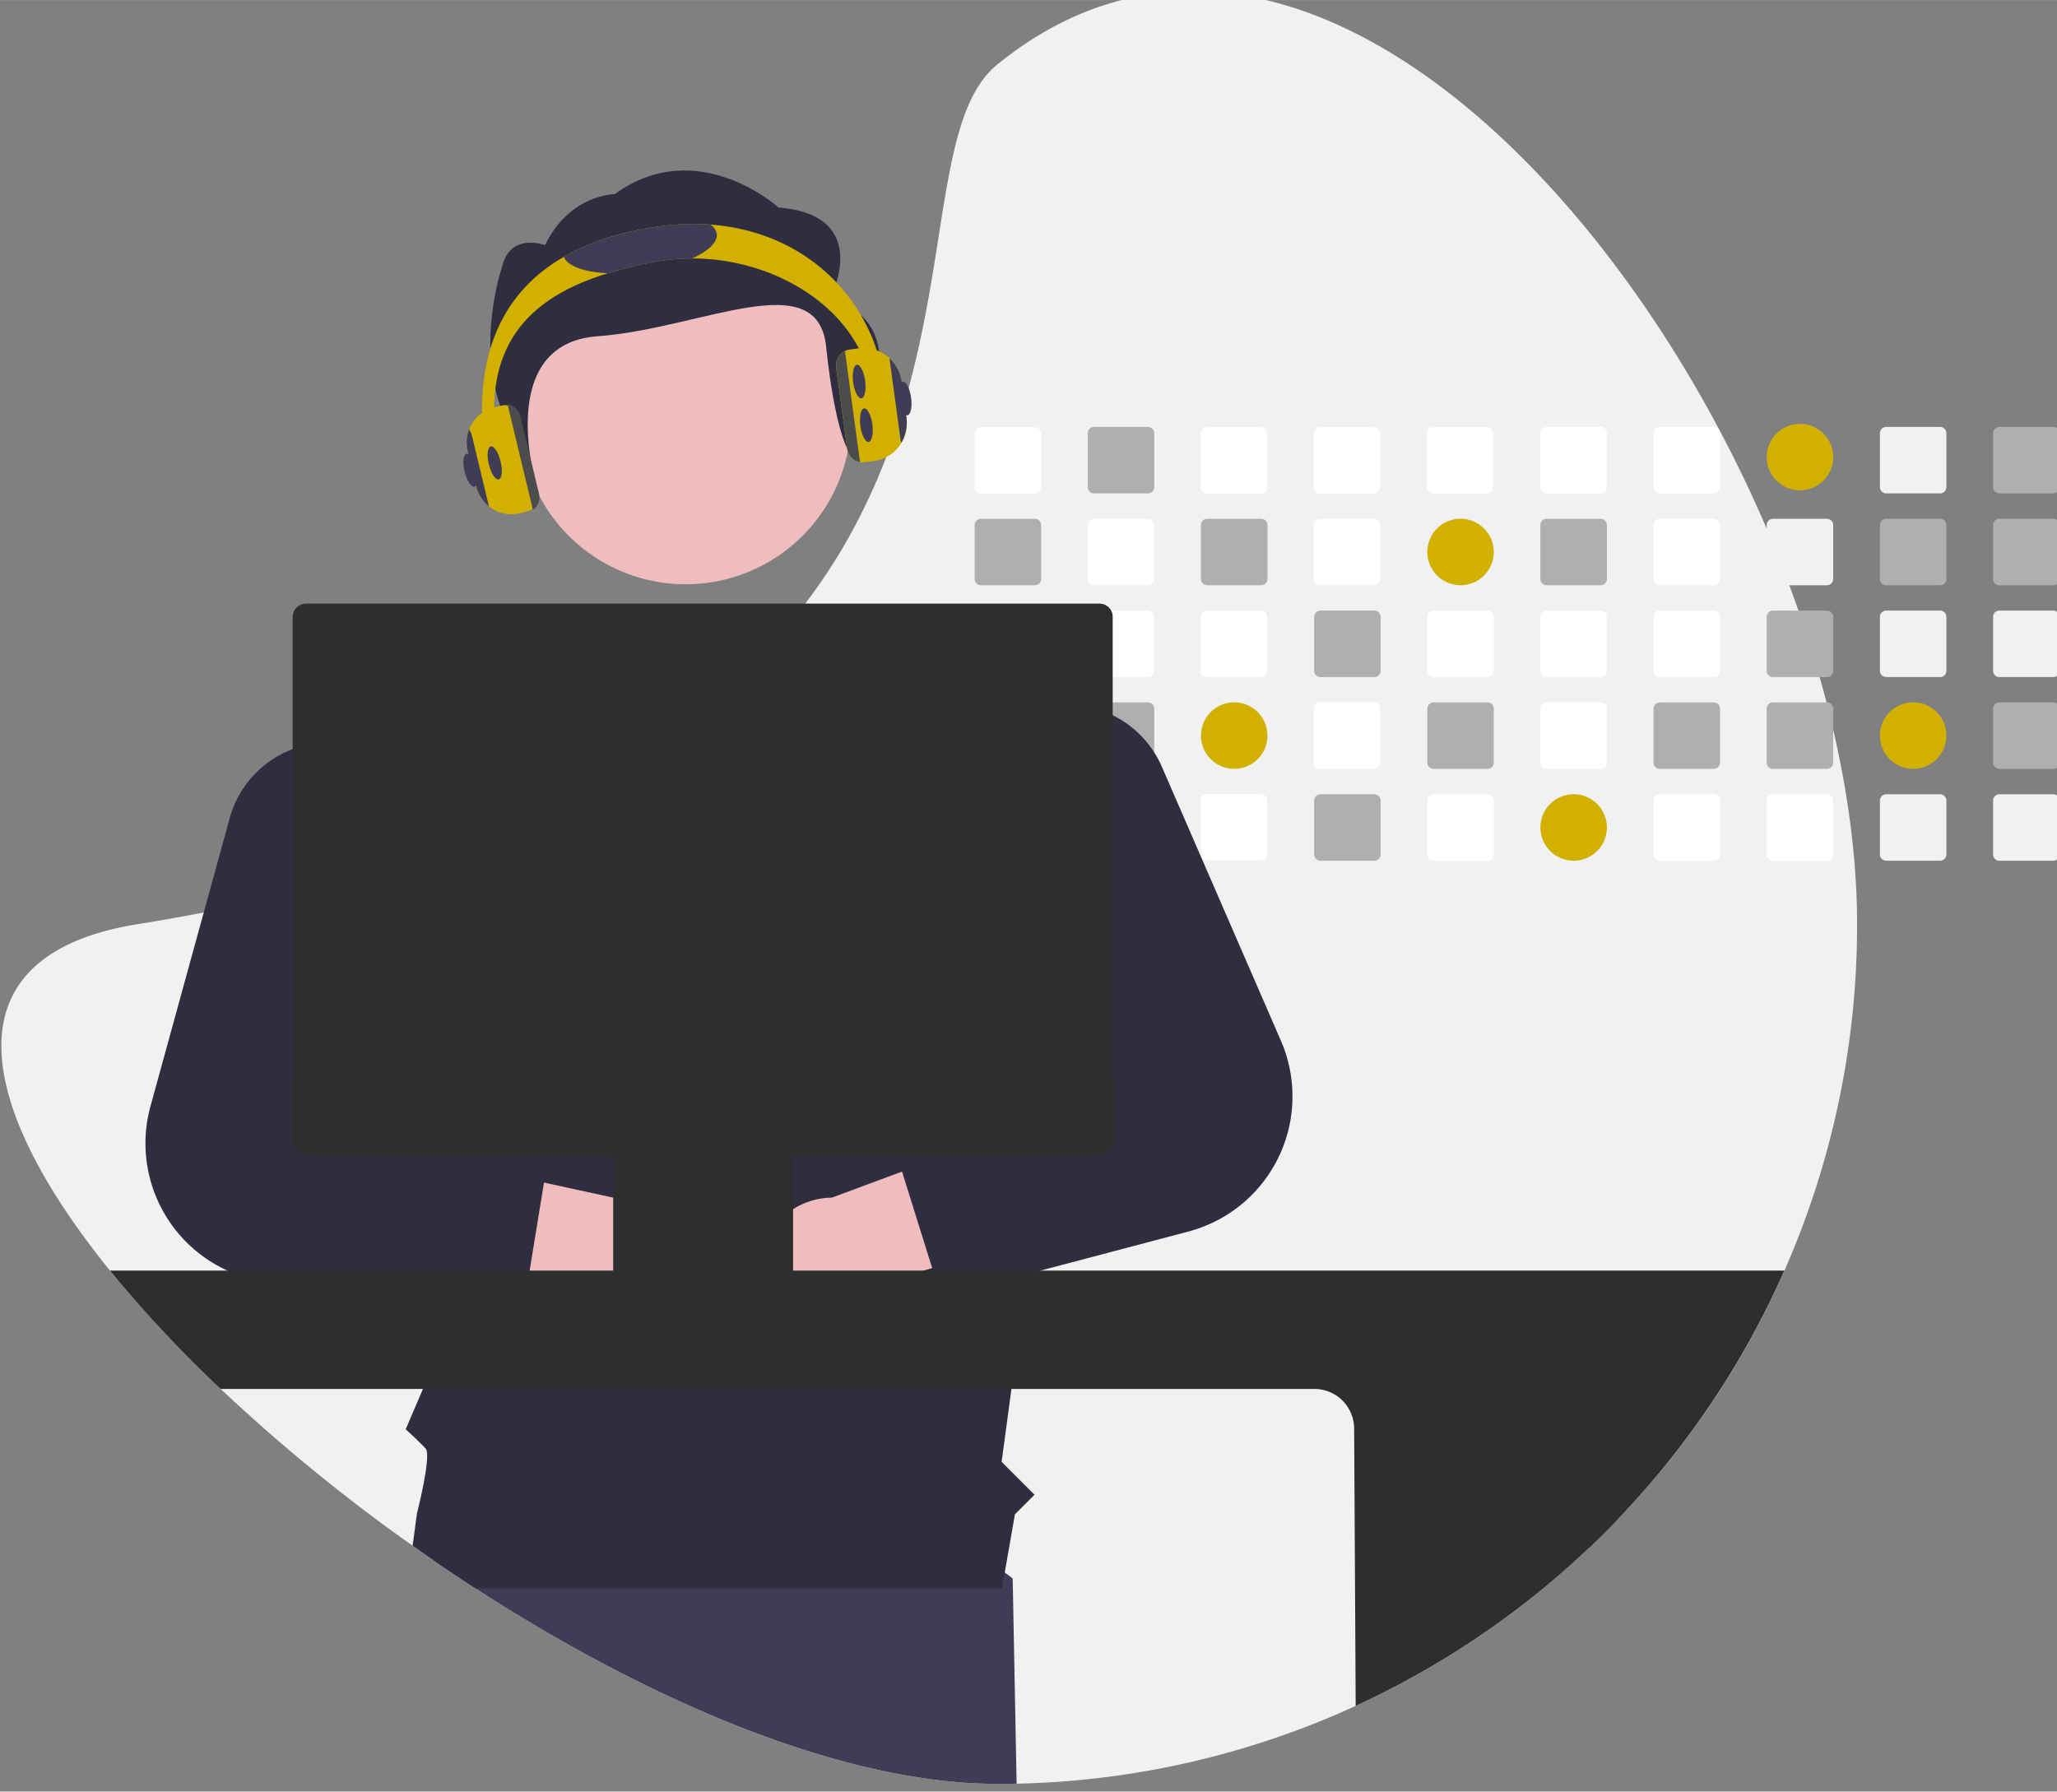 <svg width="391.88" height="341.33" viewBox="0 0 103.69 90.31" id="svg8" xmlns:xlink="http://www.w3.org/1999/xlink" xmlns="http://www.w3.org/2000/svg"><rect x="0" y="0" width="103.69" height="90.31" fill="#808080" stroke="none"/><defs id="defs2"><color-profile name="U.S.-Web-Coated--SWOP--v2" xlink:href="file:///usr/share/color/icc/USWebCoatedSWOP.icc" id="color-profile58477"/><color-profile name="sRGB" xlink:href="file:///usr/share/color/icc/colord/sRGB.icc" id="color-profile58479"/><clipPath clipPathUnits="userSpaceOnUse" id="clipPath8232"><path d="M0 3354h1920V0H0z" id="path8230"/></clipPath></defs><g id="layer1" transform="translate(-152.3 -91.9)"><g id="g8226" transform="matrix(.353 0 0 -.353 41.18 799.22)"><g id="g8228" clip-path="url(#clipPath8232)"><g id="g8234" transform="translate(579.98 1871.77)"><path d="M0 0a122.4 122.4.0 00-38.24-89.03 122.3 122.3.0 00-84.53-33.74c-21.92.0-49.49 11.7-74.5 27.91a250.48 250.48.0 00-9 6.1 252.36 252.36.0 00-27.4 22.38 177.43 177.43.0 00-15.82 16.91C-268.7-25.76-272.95-4.39-245.54.0a294.85 294.85.0 0122.14 4.42 215.77 215.77.0 0120.07 5.89c22.72 7.98 37.93 18.38 48.27 29.67a81.5 81.5.0 0111.02 15.17 88.14 88.14.0 016.36 14.19l.1.27c8.23 23.75 5.73 45.79 14.81 53.16 38.83 31.52 87.18-13.37 109.87-66.31a182.8 182.8.0 007.55-21.17 151.56 151.56.0 001.94-7.52C-1.2 18.25.0 8.87.0.0" style="fill:#f1f1f1;fill-opacity:1;fill-rule:nonzero;stroke:none" id="path8236"/></g><g id="g8238" transform="translate(459.96 1749.03)"><path d="M0 0c-.92-.02-1.83-.03-2.76-.03-21.92.0-49.48 11.7-74.5 27.91A251.47 251.47.0 00-83.42 32l1.79 10.85 53.97 7.17L-.56 29.3z" style="fill:#3f3d56;fill-opacity:1;fill-rule:nonzero;stroke:none" id="path8240"/></g><g id="g8242" transform="translate(462.55 1942.74)"><path d="M0 0h-7.68a.9.9.0 01-.9-.9v-7.68c0-.5.4-.9.9-.9H0c.5.0.9.4.9.9V-.9C.9-.4.5.0.0.0" style="fill:#fff;fill-opacity:1;fill-rule:nonzero;stroke:none" id="path8244"/></g><g id="g8246" transform="translate(462.56 1929.66)"><path d="M0 0h-7.7a.9.9.0 01-.89-.9v-7.7c0-.49.4-.89.9-.89H0c.5.0.9.4.9.9v7.7A.9.9.0 010 0" style="fill:#afafaf;fill-opacity:1;fill-rule:nonzero;stroke:none" id="path8248"/></g><g id="g8250" transform="translate(462.56 1916.55)"><path d="M0 0h-7.7a.9.9.0 01-.89-.9v-7.7c0-.49.4-.89.9-.89H0c.5.0.9.4.9.9v7.7A.9.9.0 010 0" style="fill:#e6e6e6;fill-opacity:1;fill-rule:nonzero;stroke:none" id="path8252"/></g><g id="g8254" transform="translate(463.45 1902.7)"><path d="M0 0a.9.9.0 01-.89.74h-7.69a.9.9.0 01-.9-.9v-7.7c0-.49.4-.89.9-.89h7.7c.5.0.9.4.9.9v7.7L0 0" style="fill:#e6e6e6;fill-opacity:1;fill-rule:nonzero;stroke:none" id="path8256"/></g><g id="g8258" transform="translate(462.91 1890.25)"><path d="M0 0a.93.93.0 01-.35.07h-7.7a.9.9.0 01-.89-.9v-7.7c0-.49.4-.89.9-.89h7.7c.49.0.89.4.89.9v7.69A.9.9.0 010 0" style="fill:#e6e6e6;fill-opacity:1;fill-rule:nonzero;stroke:none" id="path8260"/></g><g id="g8262" transform="translate(478.72 1942.78)"><path d="M0 0h-7.7a.9.9.0 01-.9-.9v-7.7a.9.9.0 01.9-.89H0c.5.0.9.4.9.9v7.7A.9.9.0 010 0" style="fill:#afafaf;fill-opacity:1;fill-rule:nonzero;stroke:none" id="path8264"/></g><g id="g8266" transform="translate(478.69 1929.64)"><path d="M0 0h-7.68a.9.9.0 01-.9-.9v-7.68c0-.5.4-.9.9-.9H0c.5.0.9.4.9.9V-.9C.9-.4.5.0.0.0" style="fill:#fff;fill-opacity:1;fill-rule:nonzero;stroke:none" id="path8268"/></g><g id="g8270" transform="translate(478.69 1916.54)"><path d="M0 0h-7.68a.9.9.0 01-.9-.9v-7.68c0-.5.4-.9.9-.9H0c.5.0.9.4.9.9V-.9C.9-.4.5.0.0.0" style="fill:#fff;fill-opacity:1;fill-rule:nonzero;stroke:none" id="path8272"/></g><g id="g8274" transform="translate(478.72 1903.44)"><path d="M0 0h-7.7a.9.9.0 01-.9-.9v-7.7c0-.49.4-.89.9-.89H0c.5.0.9.4.9.9v7.7A.9.9.0 010 0" style="fill:#afafaf;fill-opacity:1;fill-rule:nonzero;stroke:none" id="path8276"/></g><g id="g8278" transform="translate(478.72 1890.32)"><path d="M0 0h-7.7a.9.9.0 01-.9-.9v-7.69c0-.5.4-.9.9-.9H0c.5.0.9.4.9.9v7.7A.9.9.0 010 0" style="fill:#e6e6e6;fill-opacity:1;fill-rule:nonzero;stroke:none" id="path8280"/></g><g id="g8282" transform="translate(494.83 1942.74)"><path d="M0 0h-7.68a.9.9.0 01-.9-.9v-7.68c0-.5.4-.9.9-.9H0c.5.0.9.4.9.9V-.9C.9-.4.5.0.0.0" style="fill:#fff;fill-opacity:1;fill-rule:nonzero;stroke:none" id="path8284"/></g><g id="g8286" transform="translate(494.88 1929.66)"><path d="M0 0h-7.7a.9.9.0 01-.9-.9v-7.7a.9.9.0 01.9-.89H0c.5.0.9.4.9.9v7.7A.9.9.0 010 0" style="fill:#afafaf;fill-opacity:1;fill-rule:nonzero;stroke:none" id="path8288"/></g><g id="g8290" transform="translate(494.83 1916.54)"><path d="M0 0h-7.68a.9.9.0 01-.9-.9v-7.68c0-.5.4-.9.9-.9H0c.5.0.9.4.9.9V-.9C.9-.4.5.0.0.0" style="fill:#fff;fill-opacity:1;fill-rule:nonzero;stroke:none" id="path8292"/></g><g id="g8294" transform="translate(494.83 1890.35)"><path d="M0 0h-7.68a.9.9.0 01-.9-.9v-7.68c0-.5.4-.9.9-.9H0c.5.0.9.4.9.9V-.9C.9-.4.5.0.0.0" style="fill:#fff;fill-opacity:1;fill-rule:nonzero;stroke:none" id="path8296"/></g><g id="g8298" transform="translate(510.96 1942.74)"><path d="M0 0h-7.68a.9.9.0 01-.9-.9v-7.68c0-.5.4-.9.9-.9H0c.5.0.9.4.9.9V-.9C.9-.4.5.0.0.0" style="fill:#fff;fill-opacity:1;fill-rule:nonzero;stroke:none" id="path8300"/></g><g id="g8302" transform="translate(510.96 1929.64)"><path d="M0 0h-7.68a.9.9.0 01-.9-.9v-7.68c0-.5.4-.9.9-.9H0c.5.0.9.4.9.9V-.9C.9-.4.5.0.0.0" style="fill:#fff;fill-opacity:1;fill-rule:nonzero;stroke:none" id="path8304"/></g><g id="g8306" transform="translate(511.04 1916.55)"><path d="M0 0h-7.7a.9.9.0 01-.89-.9v-7.7c0-.49.4-.89.9-.89H0c.5.0.9.4.9.9v7.7A.9.9.0 010 0" style="fill:#afafaf;fill-opacity:1;fill-rule:nonzero;stroke:none" id="path8308"/></g><g id="g8310" transform="translate(510.96 1903.45)"><path d="M0 0h-7.68a.9.9.0 01-.9-.9v-7.68c0-.5.4-.9.9-.9H0c.5.0.9.4.9.9V-.9C.9-.4.5.0.0.0" style="fill:#fff;fill-opacity:1;fill-rule:nonzero;stroke:none" id="path8312"/></g><g id="g8314" transform="translate(511.04 1890.32)"><path d="M0 0h-7.7a.9.9.0 01-.89-.9v-7.69c0-.5.4-.9.9-.9H0c.5.0.9.4.9.9v7.7A.9.9.0 010 0" style="fill:#afafaf;fill-opacity:1;fill-rule:nonzero;stroke:none" id="path8316"/></g><g id="g8318" transform="translate(527.1 1942.74)"><path d="M0 0h-7.69a.9.9.0 01-.89-.9v-7.68c0-.5.4-.9.9-.9H0c.5.0.9.4.9.9V-.9C.9-.4.5.0.0.0" style="fill:#fff;fill-opacity:1;fill-rule:nonzero;stroke:none" id="path8320"/></g><g id="g8322" transform="translate(527.2 1916.55)"><path d="M0 0h-7.7a.9.9.0 01-.89-.9v-7.7c0-.48.4-.89.9-.89H0c.5.0.9.4.9.9v7.7A.9.9.0 010 0" style="fill:#fff;fill-opacity:1;fill-rule:nonzero;stroke:none" id="path8324"/></g><g id="g8326" transform="translate(527.2 1903.44)"><path d="M0 0h-7.7a.9.9.0 01-.89-.9v-7.7c0-.48.4-.89.9-.89H0c.5.0.9.4.9.9v7.7A.9.9.0 010 0" style="fill:#afafaf;fill-opacity:1;fill-rule:nonzero;stroke:none" id="path8328"/></g><g id="g8330" transform="translate(527.2 1890.32)"><path d="M0 0h-7.7a.9.9.0 01-.89-.9v-7.69c0-.5.4-.9.9-.9H0c.5.0.9.4.9.9v7.7A.9.9.0 010 0" style="fill:#fff;fill-opacity:1;fill-rule:nonzero;stroke:none" id="path8332"/></g><g id="g8334" transform="translate(543.35 1942.78)"><path d="M0 0h-7.7a.9.9.0 01-.9-.9v-7.7a.9.9.0 01.9-.89H0c.5.0.9.4.9.9v7.7A.9.9.0 010 0" style="fill:#fff;fill-opacity:1;fill-rule:nonzero;stroke:none" id="path8336"/></g><g id="g8338" transform="translate(543.35 1929.66)"><path d="M0 0h-7.7a.9.9.0 01-.9-.9v-7.7a.9.9.0 01.9-.89H0c.5.0.9.4.9.9v7.7A.9.9.0 010 0" style="fill:#afafaf;fill-opacity:1;fill-rule:nonzero;stroke:none" id="path8340"/></g><g id="g8342" transform="translate(543.35 1916.55)"><path d="M0 0h-7.7a.9.9.0 01-.9-.9v-7.7c0-.48.4-.89.9-.89H0c.5.0.9.4.9.9v7.7A.9.9.0 010 0" style="fill:#fff;fill-opacity:1;fill-rule:nonzero;stroke:none" id="path8344"/></g><g id="g8346" transform="translate(543.35 1903.44)"><path d="M0 0h-7.7a.9.9.0 01-.9-.9v-7.7c0-.48.4-.89.9-.89H0c.5.0.9.4.9.9v7.7A.9.9.0 010 0" style="fill:#fff;fill-opacity:1;fill-rule:nonzero;stroke:none" id="path8348"/></g><g id="g8350" transform="translate(559.51 1942.78)"><path d="M0 0h-7.7a.9.9.0 01-.9-.9v-7.7a.9.9.0 01.9-.89H0c.5.0.9.4.9.9v7.7A.9.9.0 010 0" style="fill:#fff;fill-opacity:1;fill-rule:nonzero;stroke:none" id="path8352"/></g><g id="g8354" transform="translate(559.51 1929.66)"><path d="M0 0h-7.7a.9.9.0 01-.9-.9v-7.7a.9.9.0 01.9-.89H0c.5.0.9.4.9.9v7.7A.9.9.0 010 0" style="fill:#fff;fill-opacity:1;fill-rule:nonzero;stroke:none" id="path8356"/></g><g id="g8358" transform="translate(559.51 1916.55)"><path d="M0 0h-7.7a.9.9.0 01-.9-.9v-7.7c0-.48.4-.89.9-.89H0c.5.0.9.4.9.9v7.7A.9.9.0 010 0" style="fill:#fff;fill-opacity:1;fill-rule:nonzero;stroke:none" id="path8360"/></g><g id="g8362" transform="translate(559.51 1903.44)"><path d="M0 0h-7.7a.9.9.0 01-.9-.9v-7.7c0-.48.4-.89.9-.89H0c.5.0.9.4.9.9v7.7A.9.9.0 010 0" style="fill:#afafaf;fill-opacity:1;fill-rule:nonzero;stroke:none" id="path8364"/></g><g id="g8366" transform="translate(559.51 1890.32)"><path d="M0 0h-7.7a.9.9.0 01-.9-.9v-7.69c0-.5.4-.9.9-.9H0c.5.0.9.4.9.9v7.7A.9.9.0 010 0" style="fill:#fff;fill-opacity:1;fill-rule:nonzero;stroke:none" id="path8368"/></g><g id="g8370" transform="translate(575.67 1929.66)"><path d="M0 0h-7.7a.9.9.0 01-.9-.9v-7.7a.9.9.0 01.9-.89H0c.5.0.9.4.9.9v7.7A.9.9.0 010 0" style="fill:#f1f1f1;fill-opacity:1;fill-rule:nonzero;stroke:none" id="path8372"/></g><g id="g8374" transform="translate(575.67 1916.55)"><path d="M0 0h-7.7a.9.9.0 01-.9-.9v-7.7c0-.48.4-.89.9-.89H0c.5.0.9.4.9.9v7.7A.9.9.0 010 0" style="fill:#afafaf;fill-opacity:1;fill-rule:nonzero;stroke:none" id="path8376"/></g><g id="g8378" transform="translate(575.67 1903.44)"><path d="M0 0h-7.7a.9.9.0 01-.9-.9v-7.7c0-.48.4-.89.9-.89H0c.5.0.9.4.9.9v7.7A.9.9.0 010 0" style="fill:#afafaf;fill-opacity:1;fill-rule:nonzero;stroke:none" id="path8380"/></g><g id="g8382" transform="translate(575.67 1890.32)"><path d="M0 0h-7.7a.9.9.0 01-.9-.9v-7.69c0-.5.4-.9.9-.9H0c.5.0.9.4.9.9v7.7A.9.9.0 010 0" style="fill:#fff;fill-opacity:1;fill-rule:nonzero;stroke:none" id="path8384"/></g><g id="g8386" transform="translate(591.83 1942.78)"><path d="M0 0h-7.7a.9.9.0 01-.89-.9v-7.7c0-.49.4-.89.9-.89H0c.5.0.9.4.9.9v7.7A.9.9.0 010 0" style="fill:#f1f1f1;fill-opacity:1;fill-rule:nonzero;stroke:none" id="path8388"/></g><g id="g8390" transform="translate(591.83 1929.66)"><path d="M0 0h-7.7a.9.9.0 01-.89-.9v-7.7c0-.49.4-.89.9-.89H0c.5.0.9.4.9.9v7.7A.9.9.0 010 0" style="fill:#afafaf;fill-opacity:1;fill-rule:nonzero;stroke:none" id="path8392"/></g><g id="g8394" transform="translate(591.83 1916.55)"><path d="M0 0h-7.7a.9.9.0 01-.89-.9v-7.7c0-.48.4-.89.9-.89H0c.5.0.9.4.9.9v7.7A.9.9.0 010 0" style="fill:#f1f1f1;fill-opacity:1;fill-rule:nonzero;stroke:none" id="path8396"/></g><g id="g8398" transform="translate(591.83 1890.32)"><path d="M0 0h-7.7a.9.9.0 01-.89-.9v-7.69c0-.5.4-.9.9-.9H0c.5.0.9.4.9.9v7.7A.9.9.0 010 0" style="fill:#f1f1f1;fill-opacity:1;fill-rule:nonzero;stroke:none" id="path8400"/></g><g id="g8402" transform="translate(607.99 1942.78)"><path d="M0 0h-7.7a.9.9.0 01-.89-.9v-7.7c0-.49.4-.89.9-.89H0c.5.0.9.4.9.9v7.7A.9.9.0 010 0" style="fill:#afafaf;fill-opacity:1;fill-rule:nonzero;stroke:none" id="path8404"/></g><g id="g8406" transform="translate(607.99 1929.66)"><path d="M0 0h-7.7a.9.9.0 01-.89-.9v-7.7c0-.49.4-.89.9-.89H0c.5.0.9.4.9.9v7.7A.9.9.0 010 0" style="fill:#afafaf;fill-opacity:1;fill-rule:nonzero;stroke:none" id="path8408"/></g><g id="g8410" transform="translate(607.99 1916.55)"><path d="M0 0h-7.7a.9.9.0 01-.89-.9v-7.7c0-.48.4-.89.9-.89H0c.5.0.9.4.9.9v7.7A.9.9.0 010 0" style="fill:#f1f1f1;fill-opacity:1;fill-rule:nonzero;stroke:none" id="path8412"/></g><g id="g8414" transform="translate(607.99 1903.44)"><path d="M0 0h-7.7a.9.9.0 01-.89-.9v-7.7c0-.48.4-.89.9-.89H0c.5.0.9.4.9.9v7.7A.9.9.0 010 0" style="fill:#afafaf;fill-opacity:1;fill-rule:nonzero;stroke:none" id="path8416"/></g><g id="g8418" transform="translate(607.99 1890.32)"><path d="M0 0h-7.7a.9.9.0 01-.89-.9v-7.69c0-.5.4-.9.9-.9H0c.5.0.9.4.9.9v7.7A.9.9.0 010 0" style="fill:#f1f1f1;fill-opacity:1;fill-rule:nonzero;stroke:none" id="path8420"/></g><g id="g8422" transform="translate(431.12 1776.91)"><path d="M0 0h-.21l.18.02z" style="fill:#2f2e41;fill-opacity:1;fill-rule:nonzero;stroke:none" id="path8424"/></g><g id="g8426" transform="translate(412.7 1967.53)"><path d="M0 0a23.6 23.6.0 100-47.22A23.6 23.6.0 000 0" style="fill:#efbdbd;fill-opacity:1;fill-rule:nonzero;stroke:none" id="path8428"/></g><g id="g8430" transform="translate(433.38 1961.23)"><path d="M0 0s6.17 11.8-7.41 12.88c0 0-11.58 10.5-23.39 1.92.0.0-6.43.0-9.96-7.29.0.0-5.06 1.92-6.17-3.22.0.0-3.7-10.73.0-20.39S-42-26.83-42-26.83-48.08-6.58-33.26-5.5C-18.44-4.43-1.86 4.83-.62-6.98c1.23-11.8 3.1-14.7 3.1-14.7S14.2-4.84.0.0" style="fill:#2f2e41;fill-opacity:1;fill-rule:nonzero;stroke:none" id="path8432"/></g><g id="g8434" transform="translate(473.78 1885.74)"><path d="m0 0-.08-.4-.85-4.5-5.9-31.18-.35-1.83-.73-3.88-1-5.3-2.22-11.73-.64-3.36-.24-1.26-.08-.44-.66-3.48-.2-1.05-1.61-11.94-1.4-10.4 4.7-4.7-2.8-2.8-1.85-10.56v-.02h-75.16c-3.05 1.97-6.04 4-9 6.1l.62 4.62s2.13 8.27 1.24 9.26c-.9.99-2.85 2.75-2.85 2.75l2.46 5.75.34.8-.57 11.9-.01.29-.2 3.92-.02.5-.04.76-.73 15.1v.24l-.23 4.58-.2 4.35-.1 1.83-.89 18.36-.6 12.47-.52 10.86 2.11.71L-77.68 14l9.36 12.16 19.46-.15 9.54-.07 15.9-14.75 3.62-1.73.02-.01 2.6-1.24 6.58-3.14 6.95-3.33L-.08.04z" style="fill:#2f2e41;fill-opacity:1;fill-rule:nonzero;stroke:none" id="path8436"/></g><g id="g8438" transform="translate(407.97 1812.33)"><path d="M0 0a10.47 10.47.0 00-14.05 7.75l-36.82 5.22 12.8 14.48 33-7.18A10.52 10.52.0 000 0" style="fill:#efbdbd;fill-opacity:1;fill-rule:nonzero;stroke:none" id="path8440"/></g><g id="g8442" transform="translate(391.55 1838.65)"><path d="M0 0a4.67 4.67.0 01-2.73 1.68l-15.1 3.14-1.56.33a6.54 6.54.0 00-4.87 8.44l5.24 15.78 3.4 10.23a14.98 14.98.0 01-2.41 13.8 14.75 14.75.0 01-17.2 4.62 14.72 14.72.0 01-8.75-9.82l-3.69-13.42-7.61-27.68A19.96 19.96.0 01-38.36-18l21.76-2.55 10.07-1.19a4.67 4.67.0 015.16 3.9l.24 1.5L.92-3.79l.02.12A4.65 4.65.0 010 0" style="fill:#2f2e41;fill-opacity:1;fill-rule:nonzero;stroke:none" id="path8444"/></g><g id="g8446" transform="translate(431.42 1811.93)"><path d="M0 0a10.47 10.47.0 0112.82 9.66l35.72 10.36-14.72 12.53L2.16 20.79A10.52 10.52.0 010 0" style="fill:#efbdbd;fill-opacity:1;fill-rule:nonzero;stroke:none" id="path8448"/></g><g id="g8450" transform="translate(497.7 1855.13)"><path d="m0 0-16.99 39.1a14.8 14.8.0 01-26.73.9 14.9 14.9.0 01-.13-13.42l.21-.42 12-24.1A6.53 6.53.0 00-35.25-7l-.84-.3-15.17-5.48a4.66 4.66.0 01-2.88-5.8l.04-.12 4.25-13.6a3.79 3.79.0 01.2-.53 4.66 4.66.0 015.47-2.6l8.18 2.16 1.67.44 21.13 5.58A19.96 19.96.0 010 0z" style="fill:#2f2e41;fill-opacity:1;fill-rule:nonzero;stroke:none" id="path8452"/></g><g id="g8454" transform="translate(330.49 1822.3)"><path d="M0 0a177.56 177.56.0 0115.8-16.9H172a5.68 5.68.0 005.67-5.68l.22-39.58a122.83 122.83.0 0137.44 26.66A122.89 122.89.0 01239.1.0z" style="fill:#2e2e2e;fill-opacity:1;fill-rule:nonzero;stroke:none" id="path8456"/></g><g id="g8458" transform="translate(545.82 1786.8)"><path d="M0 0a113.03 113.03.0 00-4.08-4.06h-33.24V0z" style="fill:#2e2e2e;fill-opacity:1;fill-rule:nonzero;stroke:none" id="path8460"/></g><g id="g8462" transform="translate(473.46 1916.55)"><path d="M0 0c-.33.62-.98 1-1.68 1h-113.3a1.92 1.92.0 01-1.9-1.92v-67.8H.22v67.8C.23-.59.16-.28.0.0" style="fill:#2e2e2e;fill-opacity:1;fill-rule:nonzero;stroke:none" id="path8464"/></g><g id="g8466" transform="translate(356.48 1849.66)"><path d="M0 0v-8.37A2.64 2.64.0 012.64-11h43.23v-16.51h-.57a.34.34.0 01-.35-.35V-29c0-.2.16-.35.34-.35h26.84c.2.0.34.16.34.35v1.14c0 .2-.15.35-.34.35h-.57V-11h43.23a2.64 2.64.0 012.64 2.64V0z" style="fill:#2e2e2e;fill-opacity:1;fill-rule:nonzero;stroke:none" id="path8468"/></g><g id="g8470" transform="translate(441.33 1945.21)"><path d="M0 0h-1.73c0 13.06-12.92 21.62-25.97 21.63-1.9.0-3.79-.18-5.65-.55a68.48 68.48.0 01-6.4-1.57C-48.17 16.92-55.98 11.94-55.98.0c0-2.32.3-4.63.88-6.87l-1.67-.43a28.95 28.95.0 00-.94 7.3c0 10.43 4.28 17.6 11.68 21.86 3.89 2.25 8.63 3.7 14.07 4.4 2.26.3 4.54.37 6.82.21C-10.14 25.39.0 13.89.0.0" style="fill:#d1b000;fill-opacity:1;fill-rule:nonzero;stroke:none" id="path8472"/></g><g id="g8474" transform="translate(444.21 1944.26)"><path d="m0 0-.68 5.03a5.47 5.47.0 01-6.3 4.69l-1.09-.15c-.6-.08-1.14-.4-1.5-.88a2.26 2.26.0 01-.45-1.68l1.57-11.59a2.27 2.27.0 012.56-1.94l1.21.16A5.46 5.46.0 010 0" style="fill:#d1b000;fill-opacity:1;fill-rule:nonzero;stroke:none" id="path8476"/></g><g id="g8478" transform="translate(435.45 1953.61)"><path d="M0 0a2.26 2.26.0 01-1.25-2.35L.32-13.94c.13-.97.87-1.74 1.83-1.92z" style="fill:#4c4c4c;fill-opacity:1;fill-rule:nonzero;stroke:none" id="path8480"/></g><g id="g8482" transform="translate(444.21 1944.26)"><path d="m0 0-.68 5.03a5.43 5.43.0 01-1.73 3.3L-.84-3.2c.02-.18.07-.36.14-.54A5.8 5.8.0 010 0" style="fill:#3f3d56;fill-opacity:1;fill-rule:nonzero;stroke:none" id="path8484"/></g><g id="g8486" transform="translate(438.18 1945.43)"><path d="M0 0c.47.06 1-.96 1.18-2.28S1.12-4.73.65-4.79c-.47-.07-1 .95-1.18 2.28C-.71-1.2-.47-.06.0.0" style="fill:#3f3d56;fill-opacity:1;fill-rule:nonzero;stroke:none" id="path8488"/></g><g id="g8490" transform="translate(437.15 1951.65)"><path d="M0 0c.47.06 1-.96 1.18-2.28S1.12-4.73.65-4.79c-.47-.07-1 .95-1.18 2.28C-.71-1.2-.47-.06.0.0" style="fill:#3f3d56;fill-opacity:1;fill-rule:nonzero;stroke:none" id="path8492"/></g><g id="g8494" transform="translate(443.71 1949.23)"><path d="M0 0c.47.06 1-.96 1.18-2.28S1.12-4.73.65-4.79c-.47-.07-1 .95-1.18 2.28C-.71-1.2-.47-.06.0.0" style="fill:#3f3d56;fill-opacity:1;fill-rule:nonzero;stroke:none" id="path8496"/></g><g id="g8498" transform="translate(413.64 1966.84)"><path d="M0 0c-1.9.0-3.79-.18-5.65-.55-2.1-.42-4.27-.92-6.4-1.57-3.34.16-5.8 1.03-6.29 2.36 3.9 2.24 8.64 3.69 14.07 4.4 2.26.3 4.55.36 6.83.2.48-.28.83-.76.94-1.32C3.66 2.32 2.29 1.04.0.0" style="fill:#3f3d56;fill-opacity:1;fill-rule:nonzero;stroke:none" id="path8500"/></g><g id="g8502" transform="translate(391.58 1933.22)"><path d="m0 0-2.66 11.06a2.08 2.08.0 01-2.52 1.54l-1.03-.25a5.15 5.15.0 01-3.8-6.2l1.2-4.97a5.47 5.47.0 012.31-3.3 5.13 5.13.0 013.93-.65l1.03.25A2.07 2.07.0 010 0" style="fill:#d1b000;fill-opacity:1;fill-rule:nonzero;stroke:none" id="path8504"/></g><g id="g8506" transform="translate(384.87 1939.99)"><path d="M0 0c.46.11 1.1-.85 1.4-2.15.32-1.3.2-2.44-.27-2.55-.46-.12-1.1.85-1.4 2.15C-.6-1.25-.47-.11.0.0" style="fill:#3f3d56;fill-opacity:1;fill-rule:nonzero;stroke:none" id="path8508"/></g><g id="g8510" transform="translate(381.41 1938.95)"><path d="M0 0c.46.11 1.1-.85 1.4-2.15.32-1.3.2-2.44-.27-2.55-.46-.12-1.1.85-1.4 2.15C-.6-1.25-.47-.11.0.0" style="fill:#3f3d56;fill-opacity:1;fill-rule:nonzero;stroke:none" id="path8512"/></g><g id="g8514" transform="translate(391.75 1933.27)"><path d="m0 0-2.66 11.06a2.26 2.26.0 01-1.83 1.7l3.63-15.1C-.12-1.82.21-.89.0.0" style="fill:#4c4c4c;fill-opacity:1;fill-rule:nonzero;stroke:none" id="path8516"/></g><g id="g8518" transform="translate(382.17 1941.56)"><path d="M0 0c-.07.3-.21.6-.4.85A5.09 5.09.0 01-.6-2.2L.6-7.15a5.48 5.48.0 011.84-2.98z" style="fill:#3f3d56;fill-opacity:1;fill-rule:nonzero;stroke:none" id="path8520"/></g><g id="g8522" transform="translate(528.1 1924.92)"><path d="M0 0a4.74 4.74.0 10-9.49.0A4.74 4.74.0 000 0" style="fill:#d1b000;fill-opacity:1;fill-rule:nonzero;stroke:none" id="path8524"/></g><g id="g8526" transform="translate(592.73 1898.7)"><path d="M0 0a4.74 4.74.0 10-9.49.0A4.74 4.74.0 000 0" style="fill:#d1b000;fill-opacity:1;fill-rule:nonzero;stroke:none" id="path8528"/></g><g id="g8530" transform="translate(495.78 1898.7)"><path d="M0 0a4.74 4.74.0 10-9.49.0A4.74 4.74.0 000 0" style="fill:#d1b000;fill-opacity:1;fill-rule:nonzero;stroke:none" id="path8532"/></g><g id="g8534" transform="translate(576.57 1938.47)"><path d="M0 0a4.74 4.74.0 10-9.49.0A4.74 4.74.0 000 0" style="fill:#d1b000;fill-opacity:1;fill-rule:nonzero;stroke:none" id="path8536"/></g><g id="g8538" transform="translate(544.25 1885.58)"><path d="M0 0a4.74 4.74.0 10-9.49.0A4.74 4.74.0 000 0" style="fill:#d1b000;fill-opacity:1;fill-rule:nonzero;stroke:none" id="path8540"/></g></g></g></g></svg>